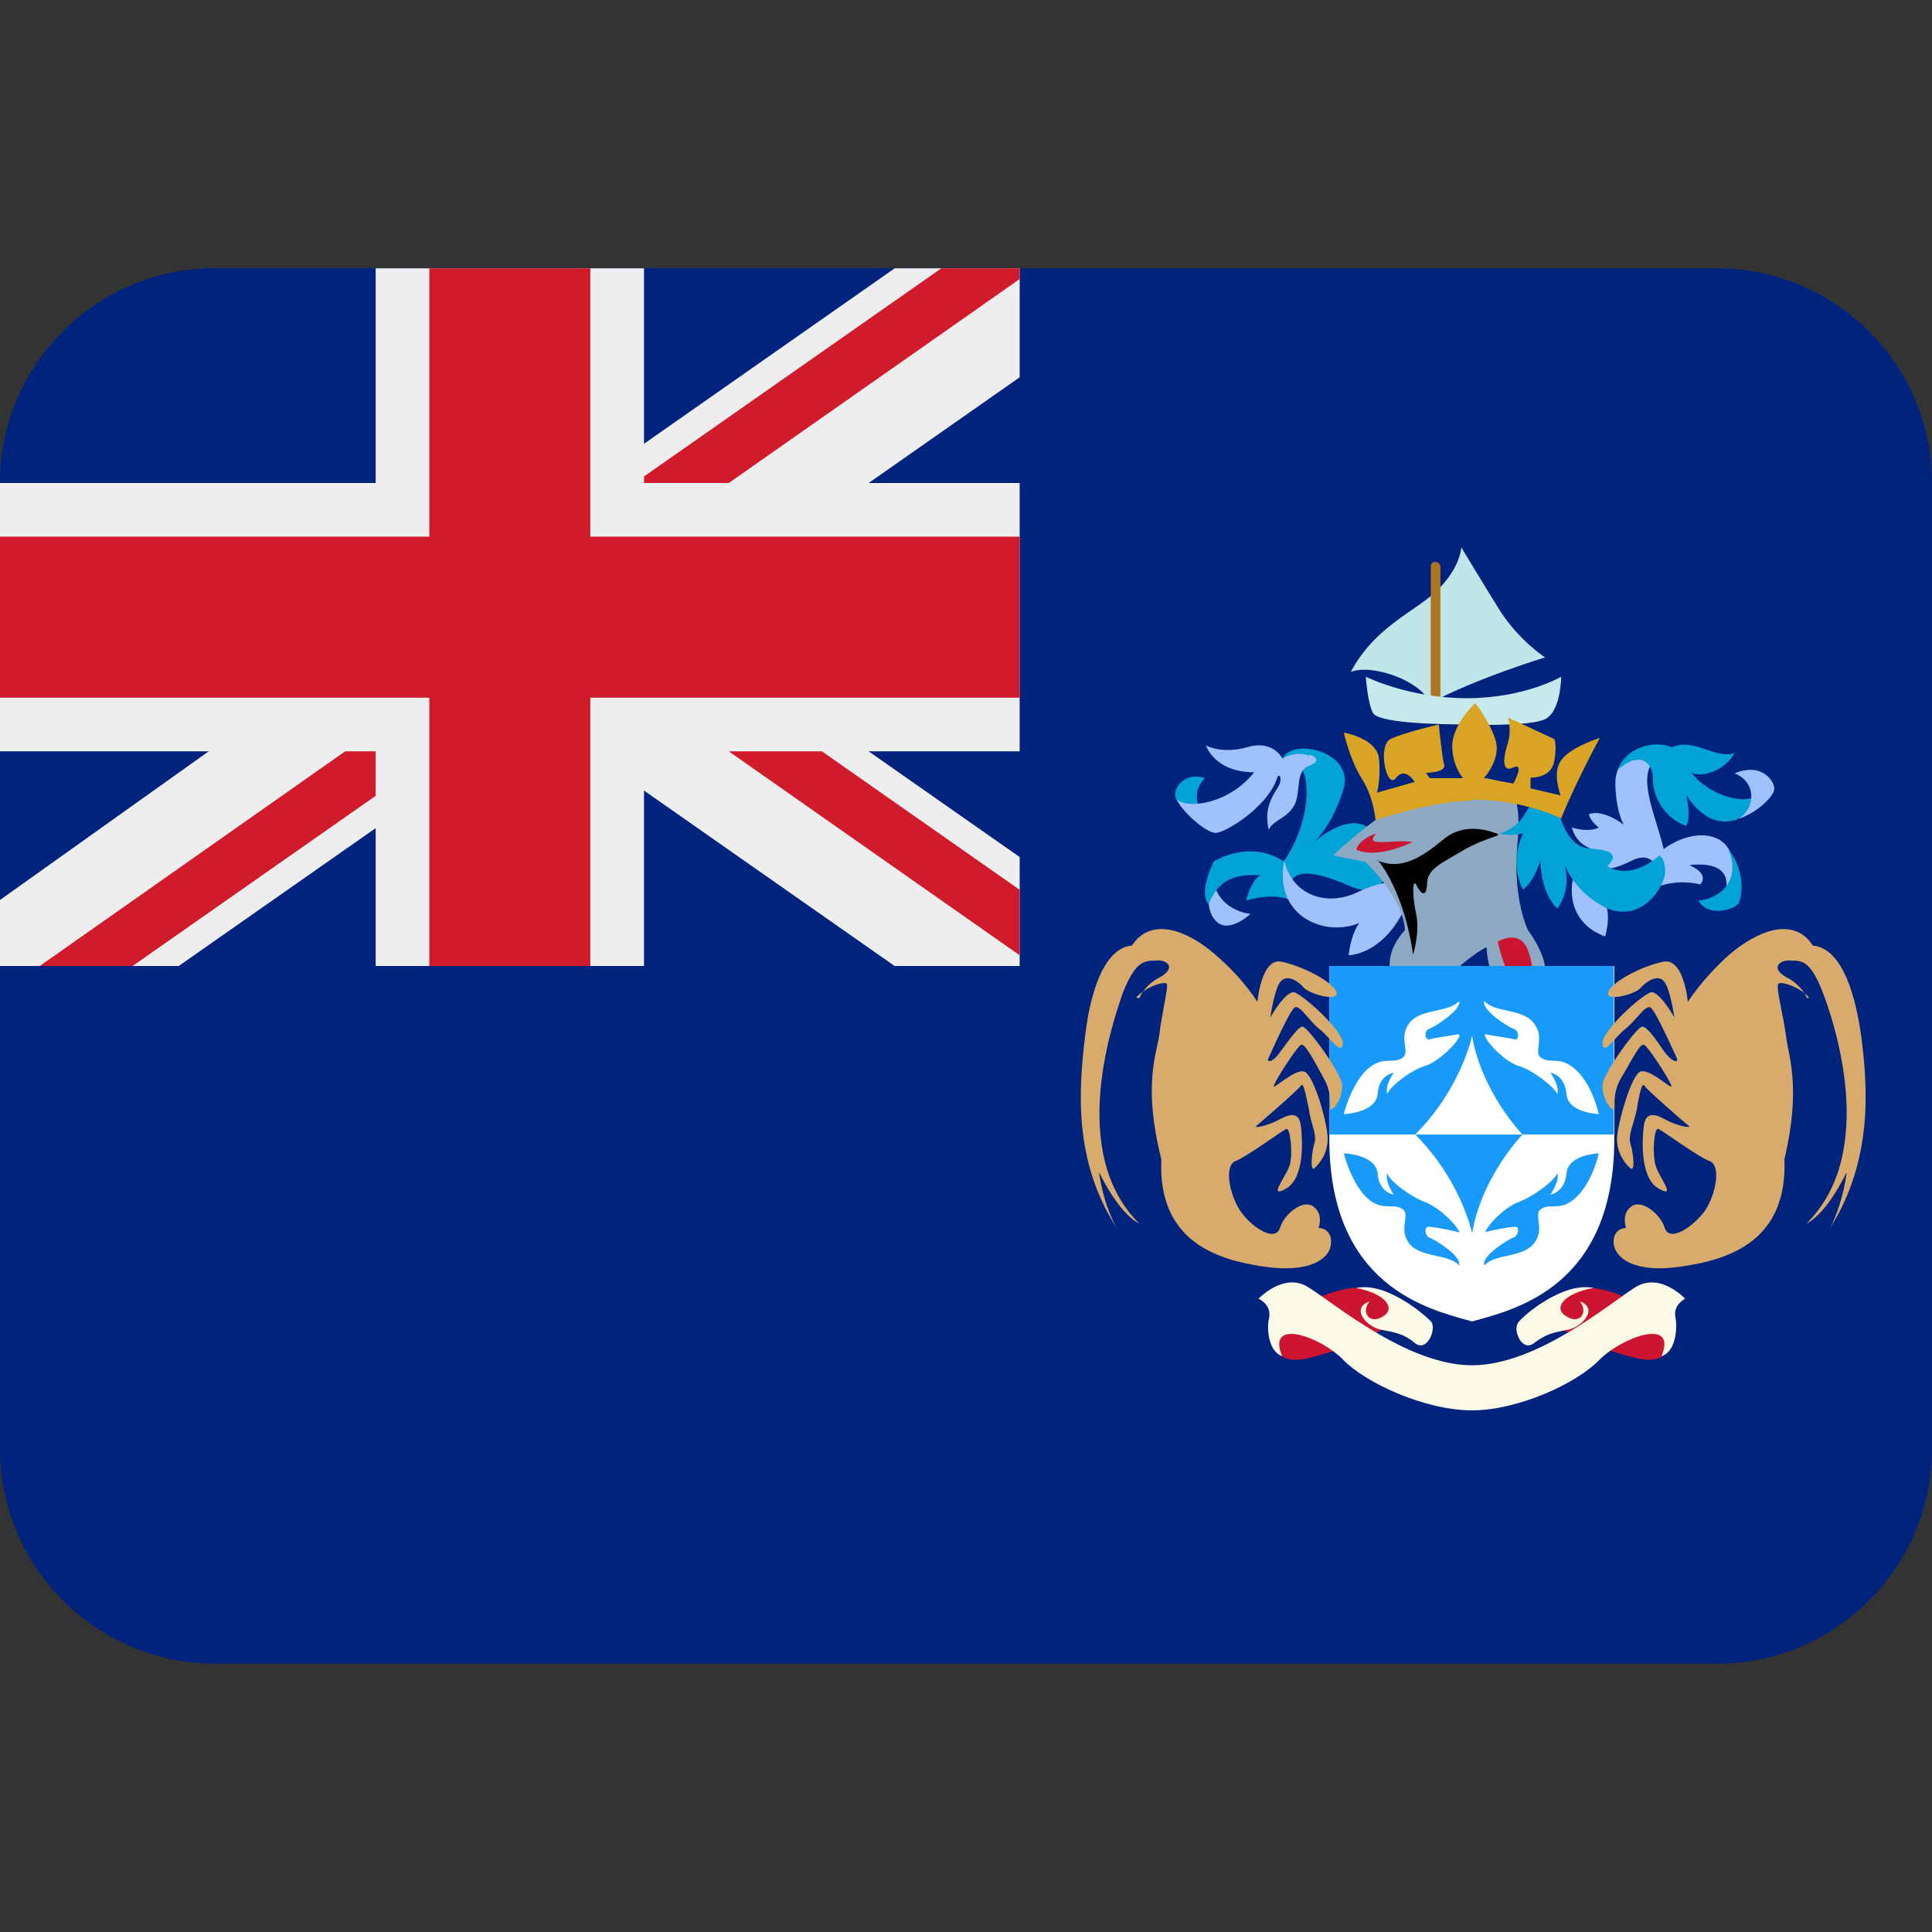 <svg xmlns="http://www.w3.org/2000/svg" viewBox="0 0 45 45" enable-background="new 0 0 45 45"><rect x="0" y="0" width="45" height="45" fill="#333333" stroke="none"/><defs><clipPath id="a"><path d="M0 36h36V0H0v36z"/></clipPath><clipPath id="b"><path d="M4 31c-2.2 0-4-1.8-4-4v-9h19v13H4z"/></clipPath><clipPath id="c"><path d="M0 36h36V0H0v36z"/></clipPath></defs><g><g><g clip-path="url(#a)" transform="matrix(1.25 0 0 -1.25 0 45)"><g><path fill="#00247d" d="M36 9c0-2.2-1.8-4-4-4H4C1.8 5 0 6.8 0 9v18c0 2.2 1.8 4 4 4h28c2.2 0 4-1.8 4-4V9z"/></g><g><path fill="#c0e6e9" d="M26.64 22.9c-.14.4-1.06.74-1.47.58.47.88 1.25 1.14 1.64 1.55.4.4.42.77.42.77s.36-.6.72-1.18c.36-.56.84-.87.84-.87s-1.26-.38-2.14-.85"/></g><g><path fill="#ae7521" d="M26.83 22.98c0-.05-.04-.08-.1-.08-.04 0-.07.03-.07.08v2.47c0 .04.03.08.08.08s.1-.04.1-.08v-2.47z"/></g><g><path fill="#c7e9eb" d="M27.4 22.5c-.66 0-1.73.03-1.82.22-.1.2-.13.67-.13.67s.8-.4 1.88-.4c1.08 0 1.76.4 1.76.4s0-.67-.32-.8c-.22-.08-.6-.1-1.37-.1"/></g><g><path fill="#9fc2ff" d="M22.6 19.7c-.12-.32-.13-.73.1-.9.24-.17.6.17.6.17s-.66.06-.7.72"/></g><g><path fill="#00a3d6" d="M24.14 19.16c-.3.26-.92.06-.92.06s.08.36.26.47c-.5.03-.78-.1-.96-.54-.2.23.1.8.1.8s.66.42 1.3 0c.53.74.62 2-.03 1.9.16.42 1.37.16 1.14-.57-.23-.74-.6-1.02-.6-1.02s.62.6 1.05.33c.42-.26.6-1.5-.33-1.1-.94.42-1.1.17-1.12 0-.02-.14.1-.34.1-.34"/></g><g><path fill="#9fc2ff" d="M26.3 19.38c-.4-1.18-1.17-1.18-1.17-1.18s.04.4.2.6c-.67-.27-1.6.14-1.4 1.17.15-.66.8-.88 1.4-.58.62.3 1.04.15.98-.03"/></g><g><path fill="#00a3d6" d="M21.92 21.1c-.1.2.16.53.53.4-.25-.27-.14-.53 0-.72.13-.2-.4.13-.53.33"/></g><g><path fill="#9fc2ff" d="M24.4 21.92c-.3.1-.5-.06-.5-.06s-.17.36-.65.22c-.48-.14-.78.03-.78.03s.16-.5.9-.5c-.46-.58-1.23-.7-1.45-.5.13-.27.56-.62.72-.63.16-.02.98.47 1.16 1.03.03.1.12-.02 0-.2-.13-.2-.24-.43-.16-.77.1.2.36.2.5.5.1.3 0 .6.27.7.27.1 0 .2 0 .2"/></g><g><path fill="#8da8c3" d="M28.2 17.52c-.48 0-.5.83-.5.83s-.16-.06-.58-.42c-.4-.35-1.04-.4-1.04-.4s-.48.5.1 1.14c-.04.62-.74 1.27-.74 1.27l-.6.12s1.4 1.36 2.43 1.44c1.02.08 1.08-.38 1-1.3-.08-.95.2-1.53.2-1.53s.88-1.15-.26-1.15"/></g><g><path fill="#cc1530" d="M25.64 20.47c-.1-.13-.1-.17.2-.16.32.03.48 0 .48 0s-.65-.33-1.05-.14c.06.2.37.3.37.3"/></g><g><path fill="#cc1530" d="M27.9 18.45s.43.27.58-.18c.16-.46 0-.5-.22-.52-.2-.02-.35.7-.35.7"/></g><g><path fill="#9fc2ff" d="M29.36 19.77c-.14-.3-.14-.97.55-1.22.13.5.04.8-.54 1.22"/></g><g><path fill="#9fc2ff" d="M30.84 19.44c.16.15.05.76-.42.53-.47-.24-.68-.17-.8-.1.08.15.4.25.4.25s-.6-.04-.73.46c.34-.1.5 0 .5 0s-.18.14-.18.25c.27.1.65-.2.65-.2s-.14.2-.16.73c-.02.52.4.7.7.45-.28-.35.06-1.03.2-1.63.58.42 1.28.33 1.3-.33.04-.65-.16-.5-.16-.5s.25.63-.66.53c.4-.18.2-.36.2-.36s-.4.12-.84-.06"/></g><g><path fill="#00a3d6" d="M28.8 21.13c-.4.04-.25-.46-.85-.66.14-.06.43 0 .43 0s-.28-.52 0-1.05c.24.2.32.55.32.55s0-.6.32-.9c.27.37.14.8.14.8s.2-.53.8-.8c.6-.24 1 .32 1.06.62.04.28-.1.37-.1.37s-.5-.48-.97-.2c.2.2.12.3-.33.33-.45.03-.56.66-.6.74-.05.08-.22.2-.22.2"/></g><g><path fill="#00a3d6" d="M30.15 21.67c.18.46.77.53 1 .4.4.2.82-.23 1.17-.1-.15-.3-.57-.47-.8-.37.28-.38.98-.64 1.25-.4.26.22.08-.3-.45-.48-.54-.17-.9.47-.9.47s.1-.4 0-.58c-.42.15-.63.57-.62.88 0 .3-.24.53-.65.17"/></g><g><path fill="#9fc2ff" d="M32.32 20.72c.4.1.73.44.74.57.02.12-.2.52-.74.3.46-.18.37-.75 0-.88"/></g><g><path fill="#00a3d6" d="M32.22 20.16c.33-.44.23-.9.17-1-.07-.1-.56-.27-.74.06.4.03.8.38.56.94"/></g><g><path fill="#d9a323" d="M27.43 21.08c-.72 0-1.8-.36-1.8-.36s-.03.43-.26.78c-.22.35-.33.85-.33.85s.58-.1.65-.45c.05-.36-.03-.67-.03-.67l.7.2s-.18.3-.35.07c-.17-.22-.35.6-.1.73.25.12.9.27.9.27s.06-.6.1-.75c.04-.15-.34-.15-.34-.15l.07-.1h.62s-.2.23-.2.6c0 .4.43.8.43.8s.4-.53.4-.84c0-.3-.24-.56-.24-.56l.55-.1s.22.4 0 .3c-.2-.1-.2.13-.12.4.1.28.02.53.02.53l.86-.4s.06-.1 0-.42c-.06-.32-.44-.3-.44-.3v-.2l.56-.13s-.16.4 0 .64c.17.26.73.43.73.43s-.45-.83-.72-1.5c-.34.16-.94.35-1.65.35"/></g><g><path fill="#fff" d="M27.44 18h-2.67v-3.22c0-2.75 1.85-3.18 2.65-3.4 0 0 0 0 .02 0 .8.22 2.64.65 2.64 3.4V18h-2.64z"/></g><g><path fill="#179af9" d="M27.42 18h-2.65v-3.14h5.3V18h-2.65z"/></g><g><path fill="#179af9" d="M27.43 13.02s-.2.98-1.06 1.84h2s-.76-.78-.94-1.84"/></g><g><path fill="#fff" d="M27.43 16.7s-.2-.98-1.06-1.84h2s-.76.78-.94 1.84"/></g><g><path fill="#fff" d="M27.2 16.7c-.07-.17-.42-.5-.67-.57-.25-.08-.64-.38-.68-.52-.05.17.12.4.12.4s-.28-.03-.3-.4c-.04-.35-.63-.37-.63-.37s.12.5.4.8c.3.3.5.13.68.24.18.1-.07.36.13.64.2.3.75.2.94.43.05-.17-.48-.5-.56-.52-.08-.02-.1-.2 0-.2.08.03.4.07.55.1"/></g><g><path fill="#fff" d="M27.67 16.7c.06-.17.4-.5.65-.57.25-.08.64-.38.7-.52.04.17-.13.4-.13.4s.27-.03.3-.4c.03-.35.6-.37.6-.37s-.1.5-.4.8c-.3.3-.48.13-.66.24-.18.1.07.36-.14.64-.2.3-.75.2-.93.43-.07-.17.47-.5.54-.52.1-.02.12-.2.03-.2-.1.03-.42.07-.56.1"/></g><g><path fill="#179af9" d="M27.2 13.03c-.07.17-.42.5-.67.58-.25.1-.64.38-.68.53-.05-.16.12-.4.12-.4s-.28.04-.3.4c-.04.35-.63.37-.63.37s.12-.5.4-.8c.3-.3.5-.12.68-.23.18-.1-.07-.36.13-.64s.75-.2.94-.42c.05.18-.48.5-.56.52-.08.03-.1.22 0 .2.08 0 .4-.06.55-.1"/></g><g><path fill="#179af9" d="M27.67 13.03c.06.17.4.5.65.58.25.1.64.38.7.53.04-.16-.13-.4-.13-.4s.27.04.3.4c.03.35.6.37.6.37s-.1-.5-.4-.8c-.3-.3-.48-.12-.66-.23-.18-.1.07-.36-.14-.64-.2-.28-.75-.2-.93-.42-.07.18.47.5.54.52.1.03.12.22.03.2-.1 0-.42-.06-.56-.1"/></g><g><path d="M25.66 19.97c.45-.2.84.06 1.25.4.4.32.85.14.98.1.12-.05-.15-.05-.6-.3-.47-.28-.7-.36-.7-.66-.02-.28-.14-.12-.2 0-.07.14-.08-.2 0-.55.07-.34-.06-.75-.06-.75s-.12 1.08-.66 1.77"/></g><g><path fill="#d8ab6d" d="M21.23 17.4s.08.24.4.4c.3.18.1.33-.1.3-.22 0-.37-.02-.6-.58-.2-.57-1.04-3 .3-4.32-.4.2-.75.96-.75.96s.05-.52.32-1.03c-.8 1.25-.7 2.57-.58 3.57s.42 1.64.87 1.68c.37.56 1.06.27 1.57-.18.52-.45.77-.87.77-.87s.07.83.45.75c.38-.08.94-.36 1.02-.56.08-.2-.48-.05-.6.07-.1.12-.3.26-.43.13-.12-.12-.2-.68-.2-.68s.28.5.45.47c.16-.05.92-.72.9-.96-.03-.23-.24.13-.44.28-.2.16-.35.44-.45.4-.1-.05-.46-.88-.5-.96-.02-.08.1-.06.24.15.15.2.32.45.4.45.1 0 .75-.9.74-1.1 0-.2-.1-.4-.2-.44-.07-.04.05.24-.14.57-.18.33-.36.68-.43.63-.08-.05-.44-.6-.5-.75-.07-.14.4.33.57.25.18-.08.43-.97.43-1.25s-.16-.47-.25-.55c-.08-.07-.05.3 0 .46.06.16-.07.38-.1.64-.06.27-.1.52-.15.44-.05-.08-.77-.7-.83-.75-.06-.05.22 0 .45.13.23.12.35.1.38-.13.03-.23.08-.97-.28-1.17-.36-.2.03.25.08.47.05.22 0 .7-.08.64-.1-.05-.75-.53-.95-.6-.2-.1-.1-.62.1-.92.2-.3.65-.6.74-.32.08.26.43.54.62.4.2-.14.1-.4.1-.4s.26 0 .23-.3c-.02-.27-.38-.55-1.26-.42-.88.13-1.97.48-1.9 2-.34 1.35-.1 1.93-.04 2.3.04.38.18.93.14.97-.05.05-.4-.06-.57-.26"/></g><g><path fill="#d8ab6d" d="M33.67 17.4s-.08.24-.4.4c-.3.18-.08.33.12.3.2 0 .35-.02.57-.58.22-.57 1.04-3-.3-4.32.4.2.75.96.75.96s-.05-.52-.3-1.03c.78 1.25.7 2.57.57 3.57-.14 1-.44 1.64-.9 1.68-.36.56-1.05.27-1.57-.18-.5-.45-.76-.87-.76-.87s-.07.83-.46.75c-.38-.08-.94-.36-1.02-.56-.08-.2.5-.05.6.07.1.12.32.26.43.13.12-.12.2-.68.2-.68s-.28.5-.44.47c-.17-.05-.92-.72-.9-.96.03-.23.23.13.43.28.2.16.36.44.46.4.1-.05.46-.88.5-.96.02-.08-.1-.06-.25.15-.14.2-.3.45-.4.45-.1 0-.75-.9-.74-1.1 0-.2.1-.4.2-.44.07-.04-.05.24.14.57.2.33.36.68.44.63.08-.05.44-.6.5-.75.06-.14-.4.33-.58.25-.17-.08-.42-.97-.43-1.25 0-.28.16-.47.25-.55.1-.07.05.3 0 .46-.05.16.07.38.12.64.04.27.1.52.14.44.05-.08.76-.7.83-.75.06-.05-.23 0-.46.13-.22.12-.35.1-.38-.13-.03-.23-.08-.97.28-1.17.36-.2-.03.25-.07.47-.05.22-.02.7.07.64.1-.05.75-.53.96-.6.2-.1.1-.62-.1-.92-.22-.3-.66-.6-.75-.32-.08.26-.43.54-.62.4-.2-.14-.1-.4-.1-.4s-.26 0-.23-.3c.03-.27.4-.55 1.26-.42.9.13 1.98.48 1.92 2 .32 1.35.07 1.93.03 2.3-.05.38-.2.93-.14.97.05.05.4-.06.57-.26"/></g><g><path fill="#cc1530" d="M23.8 11.2c.12.45 1.22.86 1.56.8.34-.06.97-.3.6-.62-.35-.32-1.12-.58-1.63-.7-.52-.1-.63.2-.53.52"/></g><g><path fill="#cc1530" d="M31.08 11.2c-.13.45-1.22.86-1.56.8-.35-.06-.97-.3-.6-.62.35-.32 1.1-.58 1.63-.7.5-.1.62.2.53.52"/></g><g><path fill="#fbfae7" d="M31.4 11.8s-.48.52-.95.2c-.47-.3-1.82-1.44-3.02-1.44S24.88 11.7 24.4 12c-.46.32-.95-.2-.95-.2s.24-.1.2-.35c-.06-.23 0-.64.24-.72-.3.73.73.36 1.14-.07.42-.43 1.52-.94 2.4-.94.85 0 1.95.5 2.37.94.43.43 1.46.8 1.16.07.26.08.3.5.26.72-.05.24.18.35.18.35"/></g><g><path fill="#fbfae7" d="M25.27 12c.55.12 1.26-.48 1.4-.63.1-.14-.08-.57-.3-.4-.2.17-.36.2-.62.25-.27.04-.6.4-.23.53-.17-.2 0-.44.25-.28.25.15.04.43-.5.53"/></g><g><path fill="#fbfae7" d="M29.7 12c-.56.12-1.28-.48-1.4-.63-.13-.14.06-.57.28-.4.22.17.36.2.62.25.27.04.6.4.24.53.16-.2 0-.44-.25-.28-.26.15-.06.43.5.53"/></g><g><path fill="#00247d" d="M19 31H4c-2.2 0-4-1.8-4-4v-9h19v13z"/></g><g><path fill="#eee" d="M19 18v2.03L11.9 25H6.67l10-7H19z"/></g><g><path fill="#cf1b2b" d="M19 19.42L11.03 25H9.3l9.7-6.8v1.22z"/></g><g><path fill="#eee" d="M8.1 25L0 19.23V18h3.33l10 7H8.1z"/></g><g><path fill="#cf1b2b" d="M10.7 25L.74 18h1.73l10 7H10.7z"/></g><g><path fill="#eee" d="M16.67 31l-10-7h5.23l7.1 4.97V31h-2.33z"/></g><g><path fill="#cf1b2b" d="M17.54 31l-10-7H9.3l9.7 6.8v.2h-1.46z"/></g></g></g><g><g clip-path="url(#b)" transform="matrix(1.25 0 0 -1.25 12.5 15)"><g><path fill="#eee" d="M0 0h3.33l-10 7H-9l-.63-1.6L0-1.32V0z"/></g><g><path fill="#cf1b2b" d="M0 0h.7L-9 6.8l-.5-.86L0-.72V0z"/></g></g></g><g><g clip-path="url(#c)" transform="matrix(1.25 0 0 -1.25 0 45)"><g><path fill="#eee" d="M19 27h-7v4H7v-4H0v-5h7v-4h5v4h7v5z"/></g><path fill="#cf1b2b" d="M11 18H8v13h3V18z"/><path fill="#cf1b2b" d="M19 23H0v3h19v-3z"/></g></g></g></svg>